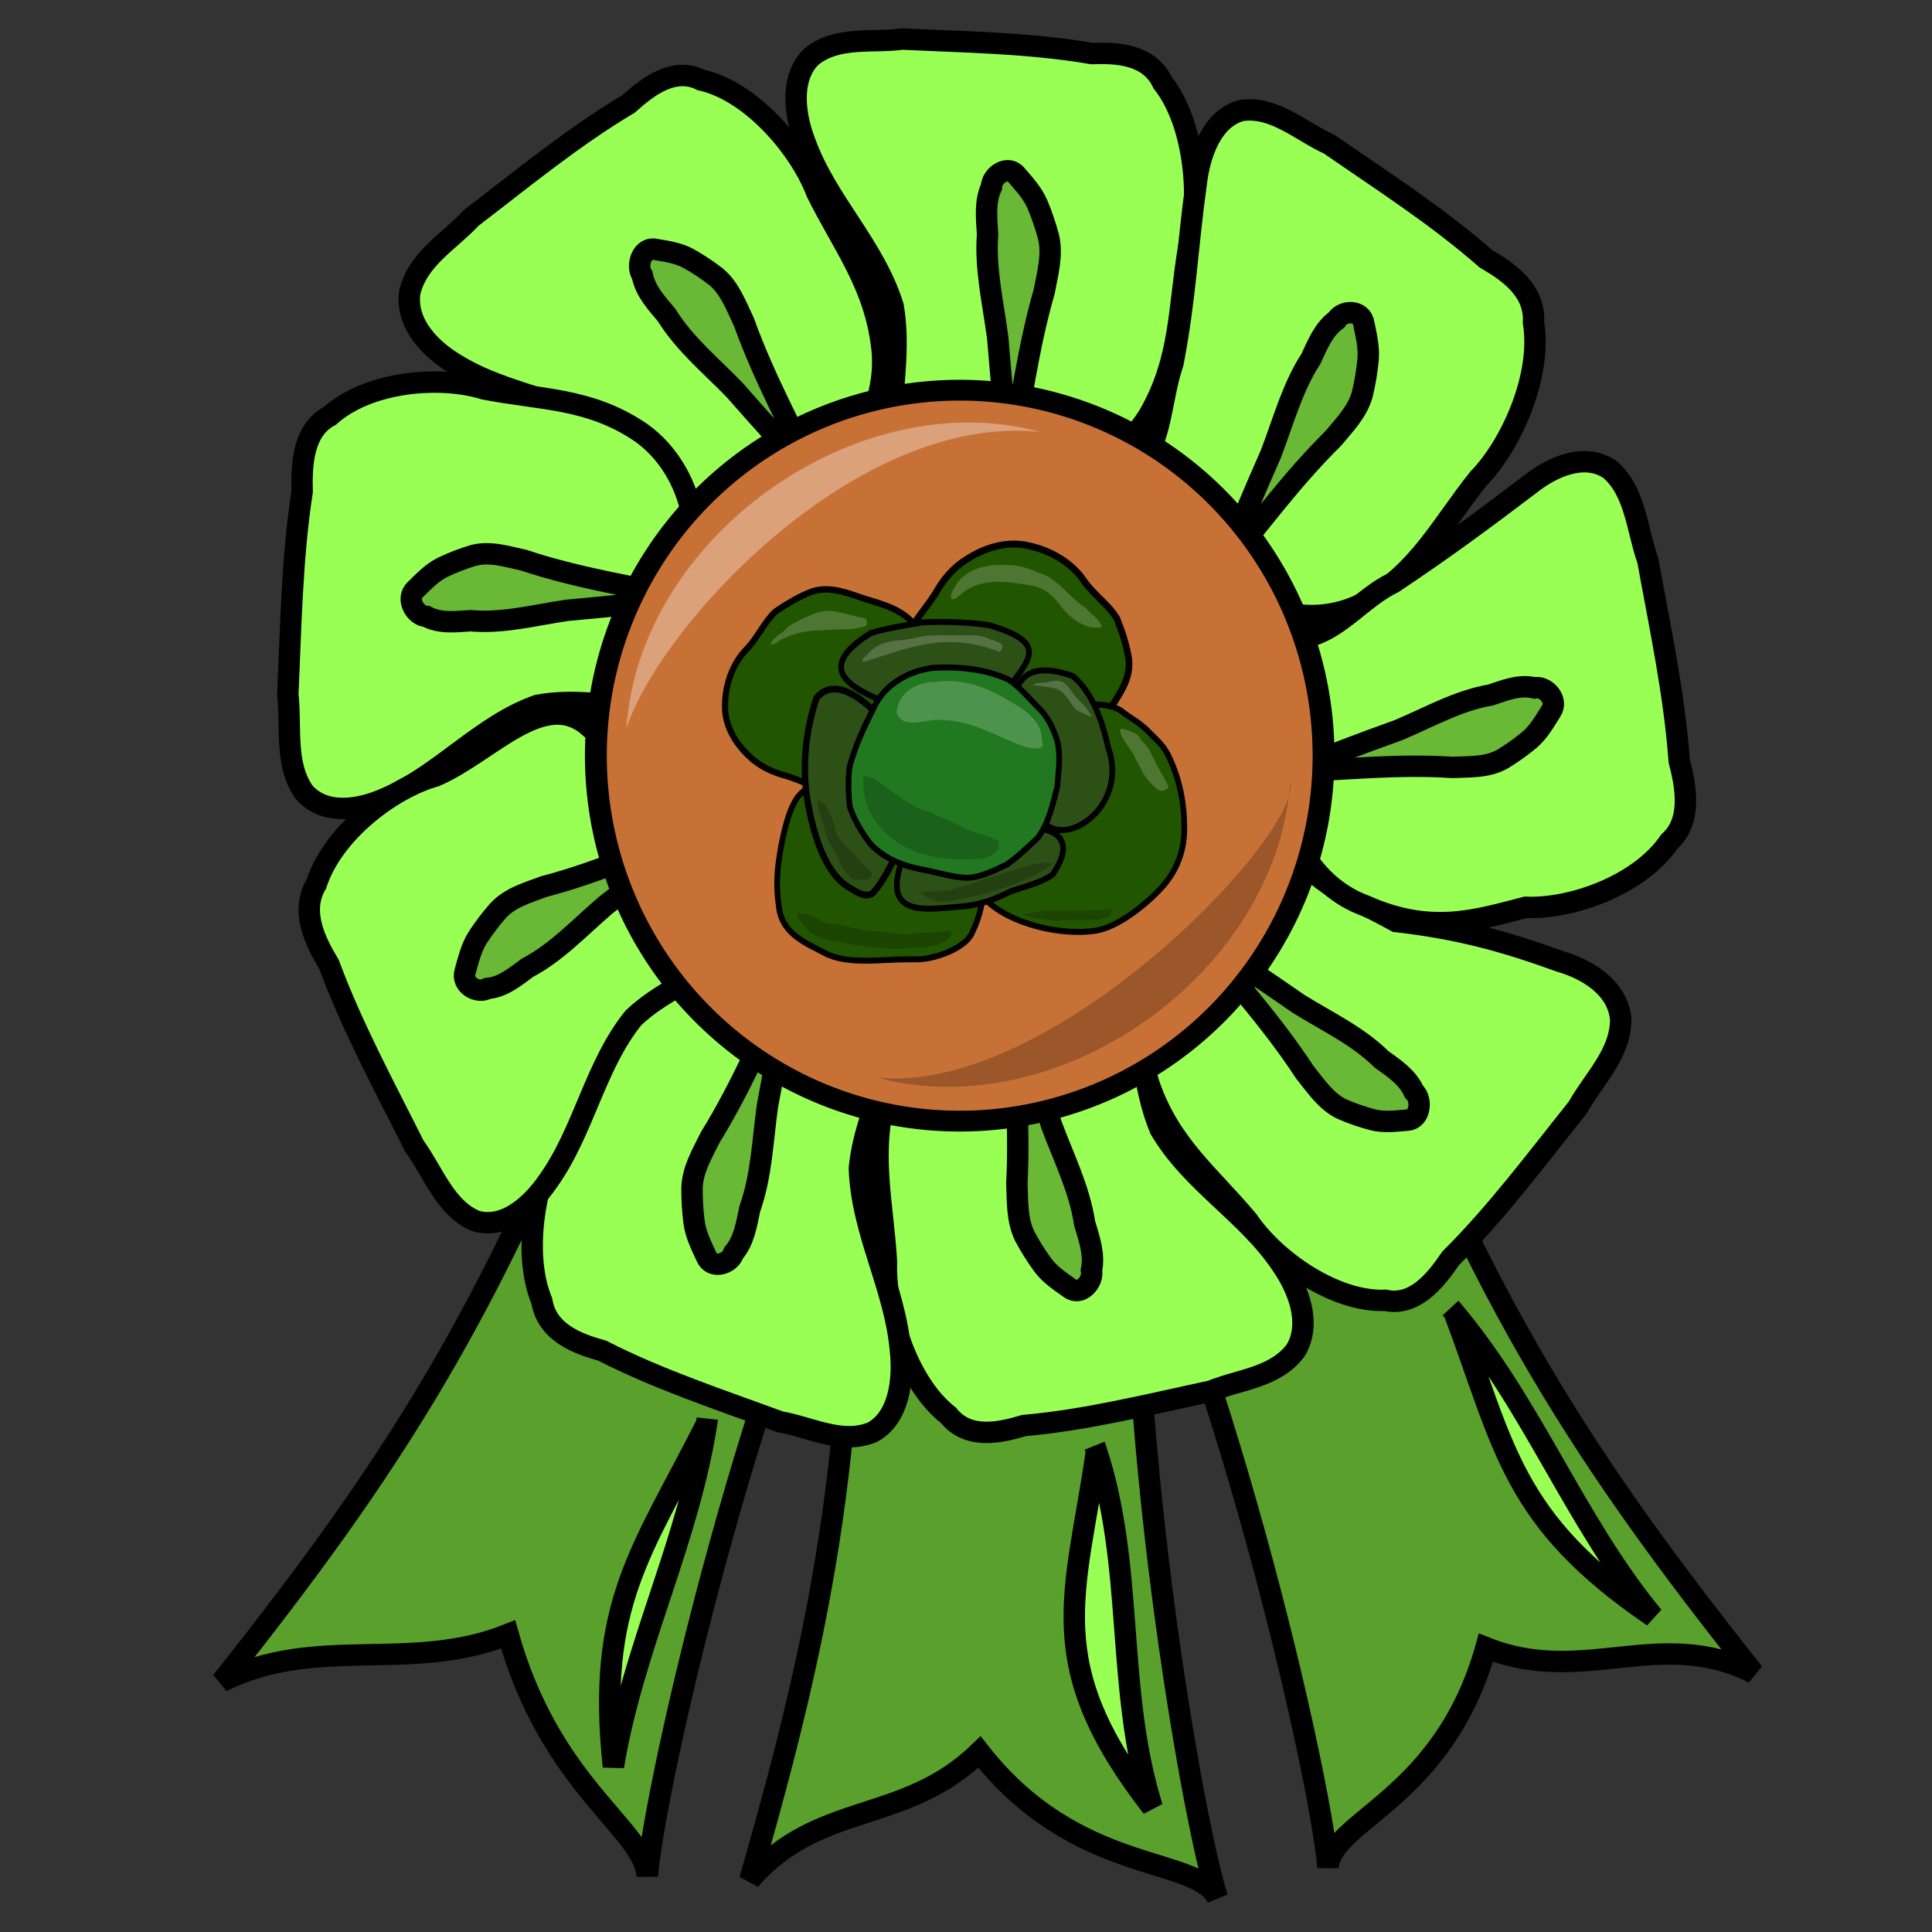<?xml version="1.0" encoding="UTF-8" standalone="no"?>
<!-- Created with Inkscape (http://www.inkscape.org/) -->
<svg
   xmlns:dc="http://purl.org/dc/elements/1.1/"
   xmlns:cc="http://creativecommons.org/ns#"
   xmlns:rdf="http://www.w3.org/1999/02/22-rdf-syntax-ns#"
   xmlns:svg="http://www.w3.org/2000/svg"
   xmlns="http://www.w3.org/2000/svg"
   xmlns:sodipodi="http://sodipodi.sourceforge.net/DTD/sodipodi-0.dtd"
   xmlns:inkscape="http://www.inkscape.org/namespaces/inkscape"
   width="250"
   height="250"
   id="svg2"
   sodipodi:version="0.32"
   inkscape:version="0.46"
   sodipodi:docname="cabbageaward1.svg"
   inkscape:output_extension="org.inkscape.output.svg.inkscape"
   inkscape:export-filename="P:\pidgey2\data\images\yellowaward1.png"
   inkscape:export-xdpi="92.160004"
   inkscape:export-ydpi="92.160004"
   version="1.0">
  <rect width="100%" height="100%" fill="#333333" stroke="none"/>
  <defs
     id="defs4">
    <inkscape:perspective
       sodipodi:type="inkscape:persp3d"
       inkscape:vp_x="0 : 125 : 1"
       inkscape:vp_y="0 : 1000 : 0"
       inkscape:vp_z="250 : 125 : 1"
       inkscape:persp3d-origin="125 : 83.333333 : 1"
       id="perspective3645" />
  </defs>
  <sodipodi:namedview
     id="base"
     pagecolor="#cb90ff"
     bordercolor="#666666"
     borderopacity="1.0"
     gridtolerance="10000"
     guidetolerance="10"
     objecttolerance="10"
     inkscape:pageopacity="0"
     inkscape:pageshadow="2"
     inkscape:zoom="2.42"
     inkscape:cx="123.86059"
     inkscape:cy="138.72824"
     inkscape:document-units="px"
     inkscape:current-layer="layer1"
     showgrid="false"
     inkscape:window-width="592"
     inkscape:window-height="810"
     inkscape:window-x="55"
     inkscape:window-y="64" />
  <g
     inkscape:label="Layer 1"
     inkscape:groupmode="layer"
     id="layer1">
    <path
       style="opacity:1;fill:#5aa02c;fill-opacity:1;stroke:#000000;stroke-width:2.769;stroke-miterlimit:4;stroke-dasharray:none;stroke-opacity:1"
       d="M 110.321,143.903 C 111.216,185.95 106.768,209.482 97.027,243.254 C 105.963,232.945 116.958,236.205 126.745,226.714 C 139.34,242.807 154.692,240.036 157.531,245.567 C 153.931,234.372 144.046,175.659 147.789,142.103 C 142.756,143.524 115.172,141.972 110.321,143.903 z"
       id="path3306"
       sodipodi:nodetypes="cccccc"
       inkscape:transform-center-x="4.4505107"
       inkscape:transform-center-y="7.6872443" />
    <path
       style="opacity:1;fill:#5aa02c;fill-opacity:1;stroke:#000000;stroke-width:2.769;stroke-miterlimit:4;stroke-dasharray:none;stroke-opacity:1"
       d="M 78.757,130.765 C 63.598,169.994 50.536,190.068 28.684,217.599 C 40.87,211.463 53.089,216.546 65.749,211.489 C 71.28,231.163 83.242,236.549 83.765,242.744 C 84.692,231.022 97.874,172.96 114.096,143.348 C 108.9,142.748 83.978,130.825 78.757,130.765 z"
       id="path3304"
       sodipodi:nodetypes="cccccc" />
    <path
       style="opacity:1;fill:#5aa02c;fill-opacity:1;stroke:#000000;stroke-width:2.769;stroke-miterlimit:4;stroke-dasharray:none;stroke-opacity:1"
       d="M 176.842,129.651 C 192.002,168.881 205.064,188.954 226.915,216.485 C 214.73,210.349 204.938,218.264 192.278,213.207 C 186.748,232.881 172.358,235.435 171.834,241.631 C 170.907,229.908 157.725,171.846 141.504,142.234 C 146.699,141.634 171.621,129.711 176.842,129.651 z"
       id="path3274"
       sodipodi:nodetypes="cccccc" />
    <path
       style="fill:#99ff55;fill-opacity:1;stroke:#000000;stroke-width:2.769;stroke-miterlimit:4;stroke-dasharray:none;stroke-opacity:1"
       d="M 87.898,67.289 C 85.499,63.426 83.292,59.268 80.018,56.173 C 73.626,51.644 65.58,51.243 58.977,47.144 C 55.874,45.316 52.45,42 53.022,37.843 C 54.073,33.434 58.198,31.219 60.982,28.191 C 67.641,23.095 74.151,17.72 81.32,13.453 C 83.888,11.135 87.251,8.601 90.727,10.354 C 97.193,11.784 103.482,19.132 105.677,24.905 C 109.134,31.881 113.262,36.925 114.145,45.231 C 114.856,52.559 110.55,60.202 103.84,62.32 C 100.216,63.141 91.266,67.995 87.898,67.289 z"
       id="path3173"
       sodipodi:nodetypes="ccccccccccc" />
    <path
       style="fill:#5aa02c;fill-opacity:0.75;stroke:#000000;stroke-width:2.769;stroke-miterlimit:4;stroke-dasharray:none;stroke-opacity:1"
       d="M 95.037,50.441 C 92.011,47.319 88.595,44.54 86.246,40.753 C 84.972,39.237 83.515,37.696 83.108,35.624 C 82.243,34.337 83.129,31.908 84.774,32.266 C 86.225,32.52 87.734,32.71 89.073,33.441 C 90.314,34.128 91.508,34.922 92.64,35.799 C 94.431,37.271 95.275,39.595 96.267,41.684 C 101.557,56.401 111.747,69.474 95.037,50.441 z"
       id="path3175"
       sodipodi:nodetypes="cccccccc" />
    <path
       style="fill:#99ff55;fill-opacity:1;stroke:#000000;stroke-width:2.769;stroke-miterlimit:4;stroke-dasharray:none;stroke-opacity:1"
       d="M 115.351,53.596 C 115.696,48.972 116.363,44.243 115.577,39.644 C 113.169,31.853 107.077,26.213 104.254,18.622 C 102.871,15.132 102.095,10.259 104.945,7.371 C 108.317,4.601 112.839,5.59 116.776,5.052 C 124.953,5.453 133.174,5.537 141.272,6.928 C 144.63,6.805 148.737,7.039 150.456,10.718 C 154.713,16.121 155.413,26.058 153.803,32.048 C 152.491,39.82 152.823,46.516 148.72,53.63 C 145.047,59.859 137.249,63.017 130.751,60.241 C 127.429,58.488 117.591,56.379 115.351,53.596 z"
       id="path3192"
       sodipodi:nodetypes="ccccccccccc" />
    <path
       style="fill:#5aa02c;fill-opacity:0.75;stroke:#000000;stroke-width:2.769;stroke-miterlimit:4;stroke-dasharray:none;stroke-opacity:1"
       d="M 129.106,43.742 C 128.53,39.285 127.45,34.841 127.791,30.309 C 127.665,28.274 127.41,26.098 128.286,24.201 C 128.351,22.617 130.449,21.294 131.536,22.664 C 132.53,23.824 133.606,24.972 134.236,26.433 C 134.815,27.794 135.294,29.208 135.678,30.647 C 136.235,32.99 135.557,35.374 135.13,37.673 C 130.788,52.741 131.247,69.761 129.106,43.742 z"
       id="path3194"
       sodipodi:nodetypes="cccccccc" />
    <path
       style="fill:#99ff55;fill-opacity:1;stroke:#000000;stroke-width:2.769;stroke-miterlimit:4;stroke-dasharray:none;stroke-opacity:1"
       d="M 147.933,59.83 C 150.407,56.022 150.289,51.404 151.774,47.007 C 153.36,38.979 153.672,31.714 154.806,23.634 C 155.254,19.873 156.876,15.246 160.698,14.288 C 164.914,13.714 168.355,17.006 172.009,18.665 C 178.884,23.421 185.945,27.927 192.287,33.496 C 195.245,35.201 198.682,37.618 198.436,41.723 C 199.571,48.686 195.499,57.647 191.289,61.954 C 186.499,67.96 183.634,73.923 176.743,77.855 C 170.637,81.255 162.415,79.778 158.109,73.876 C 156.063,70.57 148.557,63.443 147.933,59.83 z"
       id="path3196"
       sodipodi:nodetypes="ccccccccccc"
       inkscape:transform-center-x="-6.4296171"
       inkscape:transform-center-y="3.7300059" />
    <path
       style="fill:#5aa02c;fill-opacity:0.75;stroke:#000000;stroke-width:2.769;stroke-miterlimit:4;stroke-dasharray:none;stroke-opacity:1"
       d="M 164.452,58.736 C 166.052,54.576 167.211,50.154 169.637,46.423 C 170.487,44.598 171.29,42.581 172.94,41.414 C 173.741,40.08 176.176,40.07 176.471,41.839 C 176.783,43.377 177.173,44.949 177.03,46.55 C 176.888,48.039 176.637,49.519 176.292,50.968 C 175.671,53.293 173.963,54.987 172.512,56.742 C 161.67,67.417 154.057,82.367 164.452,58.736 z"
       id="path3198"
       sodipodi:nodetypes="cccccccc"
       inkscape:transform-center-x="-2.3778743"
       inkscape:transform-center-y="10.528354" />
    <path
       style="fill:#99ff55;fill-opacity:1;stroke:#000000;stroke-width:2.769;stroke-miterlimit:4;stroke-dasharray:none;stroke-opacity:1"
       d="M 82.582,91.573 C 78.264,91.184 73.849,90.45 69.55,91.273 C 62.262,93.819 56.968,100.317 49.866,103.307 C 46.599,104.773 42.044,105.584 39.358,102.521 C 36.784,98.899 37.727,94.063 37.241,89.847 C 37.649,81.095 37.762,72.295 39.095,63.632 C 38.994,60.037 39.229,55.641 42.673,53.816 C 47.738,49.281 57.024,48.574 62.613,50.322 C 69.867,51.758 76.123,51.43 82.752,55.852 C 88.556,59.81 91.473,68.171 88.853,75.115 C 87.202,78.664 85.192,89.187 82.582,91.573 z"
       id="path3200"
       sodipodi:nodetypes="ccccccccccc"
       inkscape:transform-center-x="-3.2987788"
       inkscape:transform-center-y="-5.544981" />
    <path
       style="fill:#5aa02c;fill-opacity:0.75;stroke:#000000;stroke-width:2.769;stroke-miterlimit:4;stroke-dasharray:none;stroke-opacity:1"
       d="M 73.434,78.969 C 69.269,79.567 65.112,80.705 60.88,80.321 C 58.979,80.447 56.945,80.711 55.176,79.765 C 53.697,79.69 52.47,77.438 53.754,76.281 C 54.842,75.222 55.919,74.074 57.286,73.406 C 58.56,72.792 59.883,72.285 61.228,71.88 C 63.419,71.293 65.644,72.029 67.79,72.495 C 81.848,77.205 97.748,76.784 73.434,78.969 z"
       id="path3202"
       sodipodi:nodetypes="cccccccc"
       inkscape:transform-center-x="-8.2443511"
       inkscape:transform-center-y="-7.9226318" />
    <path
       style="fill:#99ff55;fill-opacity:1;stroke:#000000;stroke-width:2.769;stroke-miterlimit:4;stroke-dasharray:none;stroke-opacity:1"
       d="M 169.278,112.256 C 172.47,115.392 176.794,117.078 180.665,119.244 C 188.743,120.164 194.684,121.798 201.861,124.406 C 205.283,125.387 209.349,127.729 209.723,131.912 C 209.688,136.462 206.178,139.669 204.152,143.323 C 198.826,149.977 193.706,156.863 187.7,162.842 C 185.725,165.751 183.026,169.073 179.259,168.261 C 172.661,168.53 164.912,163.007 161.491,157.963 C 156.574,152.075 151.439,148.236 148.724,140.397 C 146.396,133.464 148.868,124.941 154.909,121.165 C 158.244,119.439 165.85,112.434 169.278,112.256 z"
       id="path3204"
       sodipodi:nodetypes="ccccccccccc" />
    <path
       style="fill:#5aa02c;fill-opacity:0.75;stroke:#000000;stroke-width:2.769;stroke-miterlimit:4;stroke-dasharray:none;stroke-opacity:1"
       d="M 168.073,129.926 C 171.709,132.182 175.647,134.005 178.774,137.08 C 180.35,138.226 182.11,139.349 182.968,141.256 C 184.095,142.285 183.778,144.87 182.101,144.944 C 180.635,145.069 179.128,145.271 177.664,144.905 C 176.306,144.555 174.969,144.09 173.674,143.529 C 171.605,142.558 170.266,140.519 168.836,138.744 C 160.41,125.81 147.593,115.727 168.073,129.926 z"
       id="path3206"
       sodipodi:nodetypes="cccccccc" />
    <path
       style="fill:#99ff55;fill-opacity:1;stroke:#000000;stroke-width:2.769;stroke-miterlimit:4;stroke-dasharray:none;stroke-opacity:1"
       d="M 147.227,132.514 C 147.925,137.092 148.334,141.854 150.126,146.119 C 154.206,153.065 161.382,156.981 165.82,163.628 C 167.943,166.663 169.786,171.195 167.664,174.73 C 165.009,178.283 160.398,178.482 156.695,180.012 C 148.666,181.718 140.666,183.742 132.491,184.466 C 129.259,185.445 125.219,186.271 122.727,183.139 C 117.386,178.984 114.485,169.514 114.709,163.286 C 114.245,155.404 112.426,148.988 114.819,141.03 C 116.994,134.04 123.859,128.976 130.788,130.007 C 134.406,130.858 144.43,130.385 147.227,132.514 z"
       id="path3208"
       sodipodi:nodetypes="ccccccccccc" />
    <path
       style="fill:#5aa02c;fill-opacity:0.75;stroke:#000000;stroke-width:2.769;stroke-miterlimit:4;stroke-dasharray:none;stroke-opacity:1"
       d="M 136.075,145.605 C 137.63,149.785 139.672,153.824 140.354,158.311 C 140.931,160.254 141.665,162.302 141.238,164.368 C 141.53,165.923 139.789,167.745 138.427,166.693 C 137.203,165.821 135.901,164.983 134.963,163.726 C 134.097,162.552 133.315,161.302 132.621,160.004 C 131.556,157.871 131.681,155.382 131.582,153.041 C 132.429,137.298 128.179,120.891 136.075,145.605 z"
       id="path3210"
       sodipodi:nodetypes="cccccccc" />
    <path
       style="fill:#99ff55;fill-opacity:1;stroke:#000000;stroke-width:2.769;stroke-miterlimit:4;stroke-dasharray:none;stroke-opacity:1"
       d="M 115.099,137.842 C 113.548,142.173 111.66,146.508 111.202,151.158 C 111.456,159.359 115.813,166.611 116.518,174.746 C 116.924,178.513 116.383,183.422 112.887,185.331 C 108.921,186.969 104.844,184.653 100.925,183.979 C 93.187,181.122 85.324,178.556 77.921,174.773 C 74.668,173.876 70.79,172.41 70.111,168.361 C 67.453,161.891 69.403,152.147 72.528,146.887 C 75.836,139.829 77.284,133.305 83.097,127.721 C 88.265,122.856 96.578,122.184 102.079,126.811 C 104.804,129.497 113.685,134.494 115.099,137.842 z"
       id="path3212"
       sodipodi:nodetypes="ccccccccccc"
       inkscape:transform-center-x="7.6387536"
       inkscape:transform-center-y="-3.6444301" />
    <path
       style="fill:#5aa02c;fill-opacity:0.75;stroke:#000000;stroke-width:2.769;stroke-miterlimit:4;stroke-dasharray:none;stroke-opacity:1"
       d="M 99.305,143.137 C 98.681,147.585 98.545,152.176 97.022,156.42 C 96.606,158.409 96.277,160.574 94.935,162.129 C 94.456,163.63 92.094,164.264 91.413,162.621 C 90.766,161.208 90.036,159.782 89.817,158.19 C 89.621,156.709 89.534,155.207 89.545,153.712 C 89.629,151.295 90.908,149.213 91.925,147.137 C 100.065,133.994 104.115,117.529 99.305,143.137 z"
       id="path3214"
       sodipodi:nodetypes="cccccccc"
       inkscape:transform-center-x="5.4401982"
       inkscape:transform-center-y="-9.8402252" />
    <path
       style="fill:#99ff55;fill-opacity:1;stroke:#000000;stroke-width:2.769;stroke-miterlimit:4;stroke-dasharray:none;stroke-opacity:1"
       d="M 168.818,82.467 C 173.098,81.739 176.297,77.301 180.288,75.401 C 186.794,71.063 191.733,67.416 197.961,62.693 C 200.805,60.433 205.046,58.479 208.339,60.764 C 211.648,63.621 211.814,68.558 213.228,72.528 C 214.788,81.13 216.646,89.703 217.289,98.456 C 218.19,101.921 218.944,106.249 216.009,108.903 C 212.105,114.604 203.247,117.669 197.43,117.404 C 191.136,119.015 185.217,121.023 176.64,117.194 C 170.119,114.838 165.417,107.468 166.409,100.054 C 167.218,96.185 166.818,85.453 168.818,82.467 z"
       id="path3216"
       sodipodi:nodetypes="ccccccccccc"
       inkscape:transform-center-x="0.5660728"
       inkscape:transform-center-y="4.2188502" />
    <path
       style="fill:#5aa02c;fill-opacity:0.75;stroke:#000000;stroke-width:2.769;stroke-miterlimit:4;stroke-dasharray:none;stroke-opacity:1"
       d="M 181.002,94.46 C 184.912,92.812 188.694,90.643 192.888,89.931 C 194.706,89.322 196.622,88.544 198.551,89.01 C 200.004,88.703 201.698,90.576 200.711,92.029 C 199.891,93.336 199.102,94.725 197.925,95.725 C 196.824,96.647 195.653,97.479 194.438,98.216 C 192.442,99.348 190.117,99.203 187.929,99.3 C 173.227,98.328 157.882,102.81 181.002,94.46 z"
       id="path3218"
       sodipodi:nodetypes="cccccccc"
       inkscape:transform-center-x="6.3299937"
       inkscape:transform-center-y="8.1100064" />
    <path
       style="fill:#99ff55;fill-opacity:1;stroke:#000000;stroke-width:2.769;stroke-miterlimit:4;stroke-dasharray:none;stroke-opacity:1"
       d="M 93.296,124.756 C 89.409,126.805 85.272,128.612 81.984,131.69 C 76.965,137.892 75.557,146.381 70.91,152.863 C 68.816,155.921 65.303,159.129 61.527,157.986 C 57.577,156.303 56.057,151.638 53.61,148.293 C 49.746,140.568 45.606,132.965 42.577,124.805 C 40.76,121.78 38.845,117.884 40.918,114.42 C 43.074,107.739 50.691,102.01 56.322,100.424 C 63.305,97.451 70.342,88.813 76.243,94.051 C 83.123,94.241 89.648,99.796 90.746,107.192 C 91.04,111.145 94.384,121.272 93.296,124.756 z"
       id="path3220"
       sodipodi:nodetypes="ccccccccccc"
       inkscape:transform-center-x="2.6226525"
       inkscape:transform-center-y="-3.9246312" />
    <path
       style="fill:#5aa02c;fill-opacity:0.75;stroke:#000000;stroke-width:2.769;stroke-miterlimit:4;stroke-dasharray:none;stroke-opacity:1"
       d="M 78.348,117.151 C 75.066,119.961 72.052,123.23 68.241,125.235 C 66.672,126.392 65.057,127.741 63.086,127.906 C 61.781,128.658 59.646,127.405 60.189,125.705 C 60.611,124.197 60.981,122.62 61.831,121.292 C 62.628,120.064 63.517,118.899 64.475,117.81 C 66.07,116.098 68.331,115.501 70.394,114.717 C 84.709,110.997 98.132,101.863 78.348,117.151 z"
       id="path3222"
       sodipodi:nodetypes="cccccccc"
       inkscape:transform-center-x="-3.4139144"
       inkscape:transform-center-y="-9.824667" />
    <path
       style="opacity:1;fill:#99ff55;fill-opacity:1;stroke:#000000;stroke-width:2.769;stroke-miterlimit:4;stroke-dasharray:none;stroke-opacity:1"
       d="M 91.524,183.614 C 89.238,199.19 81.924,213.085 79.375,228.577 C 77.119,207.556 83.127,200.672 91.398,184.303 C 91.462,184.079 91.507,183.848 91.524,183.614 z"
       id="path3308"
       sodipodi:nodetypes="cccc" />
    <path
       style="opacity:1;fill:#99ff55;fill-opacity:1;stroke:#000000;stroke-width:2.769;stroke-miterlimit:4;stroke-dasharray:none;stroke-opacity:1"
       d="M 141.68,187.134 C 146.925,202.539 144.26,218.418 149.093,233.851 C 134.578,215.225 139.218,206.392 141.878,187.825 C 141.846,187.591 141.783,187.358 141.68,187.134 z"
       id="path3317"
       sodipodi:nodetypes="cccc" />
    <path
       style="opacity:1;fill:#99ff55;fill-opacity:1;stroke:#000000;stroke-width:2.769;stroke-miterlimit:4;stroke-dasharray:none;stroke-opacity:1"
       d="M 187.735,169.3 C 198.279,181.615 203.634,196.714 213.91,209.178 C 195.578,196.722 194.756,187.382 188.183,169.864 C 188.055,169.662 187.907,169.471 187.735,169.3 z"
       id="path3319"
       sodipodi:nodetypes="cccc" />
    <path
       sodipodi:type="arc"
       style="fill:#c87137;fill-opacity:1;stroke:#000000;stroke-width:2.222;stroke-miterlimit:4;stroke-dasharray:none;stroke-opacity:1"
       id="path3416"
       sodipodi:cx="145.24794"
       sodipodi:cy="104.75207"
       sodipodi:rx="36.983471"
       sodipodi:ry="39.049587"
       d="M 182.231,104.752 A 36.983,39.05 0 1 1 108.264,104.752 A 36.983,39.05 0 1 1 182.231,104.752 z"
       transform="matrix(1.273,0,0,1.211,-60.714,-29.072)" />
    <path
       style="opacity:1;fill:#ffffff;fill-opacity:0.337;stroke:none;stroke-width:2;stroke-miterlimit:4;stroke-dasharray:none;stroke-opacity:1"
       d="M 134.632,55.895 C 110.867,49.438 82.678,69.543 81.056,94.254 C 85.339,81.083 110.713,53.35 134.632,55.895 z"
       id="path4398"
       sodipodi:nodetypes="ccc" />
    <path
       style="opacity:1;fill:#000000;fill-opacity:0.227;stroke:none;stroke-width:2;stroke-miterlimit:4;stroke-dasharray:none;stroke-opacity:1"
       d="M 113.389,139.42 C 137.154,145.877 165.343,125.773 166.964,101.061 C 168.649,107.847 136.074,141.917 113.389,139.42 z"
       id="path4403"
       sodipodi:nodetypes="ccc" />
    <g
       id="g5701"
       transform="matrix(0.247,0,0,0.258,92.601,66.401)">
      <path
         id="path5724"
         d="M 182.958,123.349 C 193.997,118.51 199.515,108.927 205.111,100.324 C 210.898,91.713 218.411,82.751 216.228,71.891 C 215.047,65.498 212.854,59.105 210.215,52.878 C 205.802,45.779 197.569,40.577 192.739,33.639 C 186.733,25.207 176.142,18.944 164.647,16.5 C 152.387,13.488 140.346,17.671 131.535,23.155 C 124.07,27.532 118.952,33.78 115.05,40.453 C 109.823,48.351 102.508,55.395 99.307,64.176 C 97.998,69.367 97.54,74.973 99.057,80.4 C 101.959,86.528 106.931,92.414 114.174,96.013 C 124.168,101.662 135.008,106.188 145.729,110.733 C 152.392,112.896 158.675,116.474 165.869,116.685 C 172.293,116.733 178.928,118.762 182.958,123.349 z"
         style="opacity:1;fill:#225500;fill-opacity:1;stroke:#000000;stroke-width:3.472;stroke-miterlimit:4;stroke-dasharray:none;stroke-opacity:1" />
      <path
         id="path3182"
         d="M 200.385,100.391 C 187.945,94.094 172.923,92.012 156.744,92.012 C 143.153,92.012 136.389,97.631 125.894,106.484 C 114.516,116.083 113.103,136.158 113.103,149.9 C 113.103,168.179 129.583,181.816 140.943,193.316 C 153.86,206.392 182.263,212.242 199.632,209.312 C 210.896,207.412 224.853,196.73 232.739,188.746 C 241.215,180.167 245.531,170.082 245.531,158.279 C 245.531,144.806 243.061,133.475 237.254,121.718 C 234.464,116.069 230.035,112.887 226.72,109.531 C 222.489,105.248 217.64,103.018 213.176,99.629 C 207.777,95.53 198.024,95.82 191.356,95.82 C 189.166,95.82 189.902,95.33 189.098,95.059"
         style="opacity:1;fill:#225500;fill-opacity:1;stroke:#000000;stroke-width:2.994;stroke-miterlimit:4;stroke-dasharray:none;stroke-opacity:1" />
      <path
         id="path3176"
         d="M 104.622,56.393 C 97.856,48.219 87.559,45.737 78.192,42.969 C 68.782,40.043 58.705,35.749 48.636,40.01 C 42.689,42.431 36.934,45.701 31.423,49.307 C 25.408,54.597 21.948,62.665 16.167,68.269 C 9.168,75.192 5.131,85.475 4.952,95.663 C 4.371,106.618 10.694,115.78 17.659,121.941 C 23.3,127.221 30.303,130.115 37.485,131.894 C 46.101,134.51 54.288,139.067 63.371,139.787 C 68.631,139.723 74.129,138.852 79.08,136.365 C 84.446,132.56 89.184,127.074 91.284,120.194 C 94.841,110.549 97.153,100.445 99.506,90.437 C 100.33,84.366 102.592,78.296 101.431,72.216 C 100.259,66.818 100.958,60.8 104.622,56.393 z"
         style="opacity:1;fill:#225500;fill-opacity:1;stroke:#000000;stroke-width:3.205;stroke-miterlimit:4;stroke-dasharray:none;stroke-opacity:1" />
      <path
         id="path3180"
         d="M 92.787,114.863 C 91.585,113.239 71.28,122.628 67.205,124.003 C 58.638,126.894 51.569,135.303 45.384,139.998 C 38.758,145.029 35.6,160.576 34.098,168.181 C 33.798,169.695 33.596,171.228 33.345,172.751 C 31.863,181.752 31.869,189.681 33.345,198.648 C 35.429,211.306 47.731,215.832 57.423,220.737 C 68.98,226.587 87.086,223.784 99.559,223.784 C 101.566,223.784 103.572,223.784 105.579,223.784 C 114.507,223.784 130.4,218.469 134.171,210.835 C 138.683,201.7 140.19,195.305 140.19,184.938 C 140.19,176.028 137.719,167.313 135.676,159.041 C 133.732,151.171 130.973,142.791 126.647,136.952 C 123.066,132.119 121.088,128.044 116.113,125.526 C 112.777,123.838 108.996,121.162 105.579,119.433 C 100.603,116.914 95.005,116.21 89.025,112.578"
         style="opacity:1;fill:#225500;fill-opacity:1;stroke:#000000;stroke-width:2.994;stroke-miterlimit:4;stroke-dasharray:none;stroke-opacity:1" />
      <path
         sodipodi:nodetypes="ccccccccc"
         id="path3168"
         d="M 81.125,122.86 C 70.687,117.208 116.682,114.295 111.457,103.385 C 89.41,93.579 41.092,84.372 81.107,60.23 C 89.994,57.564 99.235,56.357 108.34,54.783 C 119.944,54.245 131.652,54.622 143.159,56.16 C 178.15,65.899 161.678,75.166 149.239,93.259 C 138.677,100.097 154.086,103.715 142.727,108.346 C 133.336,111.614 123.675,113.934 113.874,115.502 C 102.897,117.67 91.995,120.203 81.125,122.86 z"
         style="opacity:1;fill:#2d5016;fill-opacity:1;stroke:#000000;stroke-width:2.994;stroke-miterlimit:4;stroke-dasharray:none;stroke-opacity:1" />
      <path
         sodipodi:nodetypes="cccccc"
         id="path3170"
         d="M 169.489,127.205 C 167.302,122.031 163.266,117.727 162.237,112.046 C 160.711,105.708 165.065,111.941 164.103,105.489 C 155.787,108.297 147.325,67.928 187.179,81.744 C 197.593,90.057 202.737,104.87 205.703,117.664 C 220.071,156.905 155.873,182.248 169.489,127.205 z"
         style="opacity:1;fill:#2d5016;fill-opacity:1;stroke:#000000;stroke-width:2.994;stroke-miterlimit:4;stroke-dasharray:none;stroke-opacity:1" />
      <path
         sodipodi:nodetypes="cccccc"
         id="path3172"
         d="M 126.725,165.087 C 117.327,166.959 107.509,167.356 98.734,171.619 C 84.99,204.43 111.551,198.366 130.24,197.194 C 138.759,196.34 146.928,193.468 154.582,189.703 C 161.948,187.154 169.805,185.72 176.438,181.363 C 199.786,149.393 144.108,155.57 126.725,165.087 z"
         style="opacity:1;fill:#2d5016;fill-opacity:1;stroke:#000000;stroke-width:2.994;stroke-miterlimit:4;stroke-dasharray:none;stroke-opacity:1" />
      <path
         sodipodi:nodetypes="ccccccc"
         id="path3174"
         d="M 52.814,92.739 C 47.057,109.564 45.022,127.964 48.357,145.529 C 51.178,160.373 56.879,179.758 69.195,187.363 C 72.938,189.307 77.081,192.716 81.509,191.11 C 85.58,188.445 94.763,173.009 94.984,168.228 C 95.822,157.516 104.973,141.945 101.955,131.87 C 109.077,126.96 70.167,72.458 52.814,92.739 z"
         style="opacity:1;fill:#2d5016;fill-opacity:1;stroke:#000000;stroke-width:3.337;stroke-miterlimit:4;stroke-dasharray:none;stroke-opacity:1" />
      <path
         sodipodi:nodetypes="cccccccccccccc"
         id="path2396"
         d="M 114.138,77.575 C 101.489,78.998 88.538,85.624 82.85,97.663 C 77.869,107.109 73.059,116.826 70.214,127.16 C 69.295,133.75 69.577,140.508 70.25,147.085 C 72.596,153.99 76.63,160.284 81.133,165.914 C 88.512,173.539 98.776,177.125 108.949,178.879 C 116.412,180.242 123.785,182.561 131.376,182.901 C 138.989,182.785 145.936,179.213 152.725,176.16 C 158.474,172.202 163.629,167.48 168.793,162.806 C 174.576,155.43 176.611,145.974 179.015,137.09 C 179.559,129.726 180.865,122.069 179.142,114.817 C 177.1,108.197 173.938,101.772 168.669,97.2 C 163.857,92.42 159.195,87.211 153.532,83.516 C 141.279,78.156 127.749,76.863 114.138,77.575 z"
         style="opacity:1;fill:#217821;fill-opacity:1;stroke:#000000;stroke-width:2.994;stroke-miterlimit:4;stroke-dasharray:none;stroke-opacity:1" />
      <path
         id="path3186"
         d="M 171.04,114.482 C 171.317,103.087 159.567,97.284 151.055,92.646 C 140.102,86.512 127.644,82.797 115.051,84.646 C 105.962,84.479 95.199,89.972 94.825,100.204 C 98.457,109.536 111.776,102.28 119.478,103.899 C 135.136,103.908 148.671,113.092 163.229,117.548 C 165.599,117.918 173.334,119.442 171.04,114.482 z"
         style="opacity:1;fill:#ffffff;fill-opacity:0.198;stroke:none;stroke-width:2.34;stroke-miterlimit:4;stroke-dasharray:none;stroke-opacity:1" />
      <path
         sodipodi:nodetypes="ccccccccc"
         id="path3193"
         d="M 77.362,133.905 C 77.016,140.087 78.752,146.656 81.973,151.849 C 92.38,168.928 114.165,174.981 135.224,173.469 C 140.21,174.266 151.14,170.444 147.922,164.232 C 143.405,162.107 138.611,160.871 133.836,159.463 C 126.451,155.97 118.856,152.893 111.36,149.626 C 105.063,148.102 99.672,144.584 94.392,140.952 C 88.953,138.164 84.602,132.4 78.333,131.821 C 77.52,132.132 77.354,133.141 77.362,133.905 z"
         style="opacity:1;fill:#000000;fill-opacity:0.198;stroke:none;stroke-width:2.34;stroke-miterlimit:4;stroke-dasharray:none;stroke-opacity:1" />
      <path
         sodipodi:nodetypes="cccccccccc"
         id="path5736"
         d="M 202.367,57.101 C 200.984,52.865 196.591,50.888 193.991,47.538 C 185.974,43.037 179.475,33.112 170.641,30.424 C 165.997,28.474 161.233,26.683 156.181,26.197 C 145.093,25.293 133.329,26.264 126.065,35.586 C 125.052,37.929 122.67,40.126 123.477,42.859 C 125.648,44.153 127.75,40.815 129.655,39.848 C 140.172,31.81 154.734,34.55 166.846,36.611 C 172.908,37.835 177.633,42.239 181.152,47.094 C 185.814,52.743 194.52,59.052 202.367,57.101 z"
         style="opacity:1;fill:#ffffff;fill-opacity:0.198;stroke:none;stroke-width:2.34;stroke-miterlimit:4;stroke-dasharray:none;stroke-opacity:1" />
      <path
         sodipodi:nodetypes="ccccccccc"
         id="path5738"
         d="M 78.698,52.959 C 59.176,48.701 59.087,45.72 39.233,56.138 C 36.909,57.684 35.242,60.112 32.658,61.286 C 31.216,62.621 29.221,63.841 28.863,65.916 C 30.696,66.272 33.078,63.798 35.153,63.105 C 41.564,59.926 48.775,58.751 55.88,58.721 C 60.519,58.434 65.166,58.204 69.814,58.225 C 72.805,58.027 75.791,57.513 78.625,56.518 C 79.758,55.648 79.319,53.999 78.698,52.959 z"
         style="opacity:1;fill:#ffffff;fill-opacity:0.198;stroke:none;stroke-width:2.34;stroke-miterlimit:4;stroke-dasharray:none;stroke-opacity:1" />
      <path
         id="path3224"
         d="M 237.278,137.574 C 237.182,136.405 236.301,135.328 235.796,134.248 C 233.526,130.242 231.047,126.351 229.017,122.211 C 228.004,120.129 226.977,118.008 225.324,116.344 C 224.027,114.926 222.598,113.579 221.715,111.847 C 220.154,110.189 217.844,109.544 215.747,108.84 C 214.502,108.648 212.856,107.669 211.79,108.611 C 211.704,110.018 212.664,111.239 213.201,112.488 C 215.219,116.352 218.411,119.481 220.194,123.484 C 221.544,125.937 222.903,128.386 224.217,130.857 C 225.929,133.473 228.177,135.7 230.507,137.766 C 231.936,139.04 234.156,139.829 235.894,138.672 C 236.404,138.373 236.861,137.991 237.278,137.574 z"
         style="opacity:1;fill:#ffffff;fill-opacity:0.198;stroke:none;stroke-width:2.34;stroke-miterlimit:4;stroke-dasharray:none;stroke-opacity:1" />
      <path
         sodipodi:nodetypes="cccccccc"
         id="path3227"
         d="M 143.568,63.176 C 139.7,61.445 135.43,61.084 131.245,61.224 C 124.619,61.233 117.982,61.141 111.363,61.435 C 105.836,62.04 100.46,63.723 94.875,63.867 C 89.322,64.378 83.488,66.168 79.856,70.657 C 78.723,71.46 74.85,74.817 78.343,74.408 C 100.718,67.701 120.739,59.067 148.778,69.597 C 153.144,65.58 147.118,64.434 143.568,63.176 z"
         style="opacity:1;fill:#ffffff;fill-opacity:0.198;stroke:none;stroke-width:2.34;stroke-miterlimit:4;stroke-dasharray:none;stroke-opacity:1" />
      <path
         id="path3232"
         d="M 166.047,86.095 C 168.966,84.753 172.285,85.263 175.338,84.451 C 177.661,83.948 180.253,83.726 182.366,85.039 C 184.927,86.454 186.037,89.299 187.962,91.357 C 190.625,94.486 194.135,96.919 196.128,100.59 C 196.923,100.752 197.508,102.81 196.225,101.916 C 193.921,100.937 191.577,100.025 189.326,98.94 C 186.732,96.985 185.605,93.754 183.269,91.554 C 181.771,89.691 179.728,88.056 177.264,87.842 C 174.01,87.158 170.723,86.637 167.413,86.326 C 166.955,86.262 166.5,86.186 166.047,86.095 z"
         style="opacity:1;fill:#ffffff;fill-opacity:0.198;stroke:none;stroke-width:2.34;stroke-miterlimit:4;stroke-dasharray:none;stroke-opacity:1" />
      <path
         id="path3240"
         d="M 42.604,200.296 C 43.149,203.808 45.699,206.35 49.112,209.763 C 51.489,212.14 55.519,213.14 58.58,213.905 C 62.687,214.932 66.967,215.263 71.006,216.272 C 74.163,217.061 77.277,216.804 79.882,217.456 C 82.735,218.169 86.032,217.366 88.757,218.047 C 91.868,218.825 97.863,218.593 100.592,218.047 C 103.95,217.376 107.467,218.252 110.651,217.456 C 114.331,216.536 116.437,216.634 119.527,215.089 C 121.273,214.216 122.795,212.693 123.669,210.947 C 125.083,208.119 117.363,210.355 114.201,210.355 C 110.76,210.355 107.269,210.165 104.142,210.947 C 101.396,211.633 97.518,210.947 94.675,210.947 C 91.222,210.947 87.621,209.763 84.024,209.763 C 80.942,209.763 76.896,209.165 74.556,208.58 C 71.769,207.883 69.028,207.346 66.864,206.805 C 64.126,206.12 60.737,205.621 57.988,205.621 C 56.455,205.621 53.048,203.151 52.071,202.663 C 49.775,201.515 45.865,200.948 42.604,200.296 z"
         style="opacity:1;fill:#000000;fill-opacity:0.198;stroke:none;stroke-width:2.34;stroke-miterlimit:4;stroke-dasharray:none;stroke-opacity:1" />
      <path
         id="path3242"
         d="M 208.284,198.176 C 205.917,199.36 196.251,199.36 191.716,199.36 C 187.179,199.36 182.643,199.36 178.106,199.36 C 173.494,199.36 168.795,199.683 164.497,200.543 C 159.15,201.612 161.934,201.825 166.272,202.91 C 169.44,203.702 172.589,203.454 175.148,204.093 C 178.249,204.869 182.616,204.093 185.799,204.093 C 189.152,204.093 192.505,204.093 195.858,204.093 C 199.381,204.093 201.129,203.663 204.142,202.91 C 206.393,202.347 207.109,201.113 208.284,198.176 z"
         style="opacity:1;fill:#000000;fill-opacity:0.198;stroke:none;stroke-width:2.34;stroke-miterlimit:4;stroke-dasharray:none;stroke-opacity:1" />
      <path
         id="path3244"
         d="M 53.254,144.083 C 53.29,148.492 55.293,152.517 56.684,156.601 C 57.567,160.442 58.701,164.323 61.054,167.549 C 62.747,170.143 64.45,172.802 65.25,175.827 C 66.26,178.263 68.451,179.892 69.927,182.013 C 71.092,183.637 73.096,184.005 74.96,183.88 C 76.81,183.833 78.695,183.803 80.516,183.561 C 82.526,182.596 82.023,179.316 80.069,178.588 C 76.889,176.423 74.909,172.998 72.026,170.5 C 69.353,167.787 66.422,165.275 64.077,162.272 C 62.09,158.617 62.084,154.192 59.775,150.676 C 58.668,148.273 57.567,145.298 54.763,144.471 C 54.271,144.304 53.764,144.182 53.254,144.083 z"
         style="opacity:1;fill:#000000;fill-opacity:0.198;stroke:none;stroke-width:2.34;stroke-miterlimit:4;stroke-dasharray:none;stroke-opacity:1" />
      <path
         sodipodi:nodetypes="cccccc"
         id="path3252"
         d="M 104.142,190.828 C 106.298,188.279 109.095,192.597 111.568,192.949 C 114.734,194.607 118.434,195.573 121.971,194.635 C 141.433,191.354 159.777,186.79 176.142,176.385 C 177.379,170.423 129.841,187.918 121.45,189.251 C 115.678,189.676 109.798,189.434 104.142,190.828 z"
         style="opacity:1;fill:#000000;fill-opacity:0.198;stroke:none;stroke-width:2.34;stroke-miterlimit:4;stroke-dasharray:none;stroke-opacity:1" />
    </g>
  </g>
</svg>
